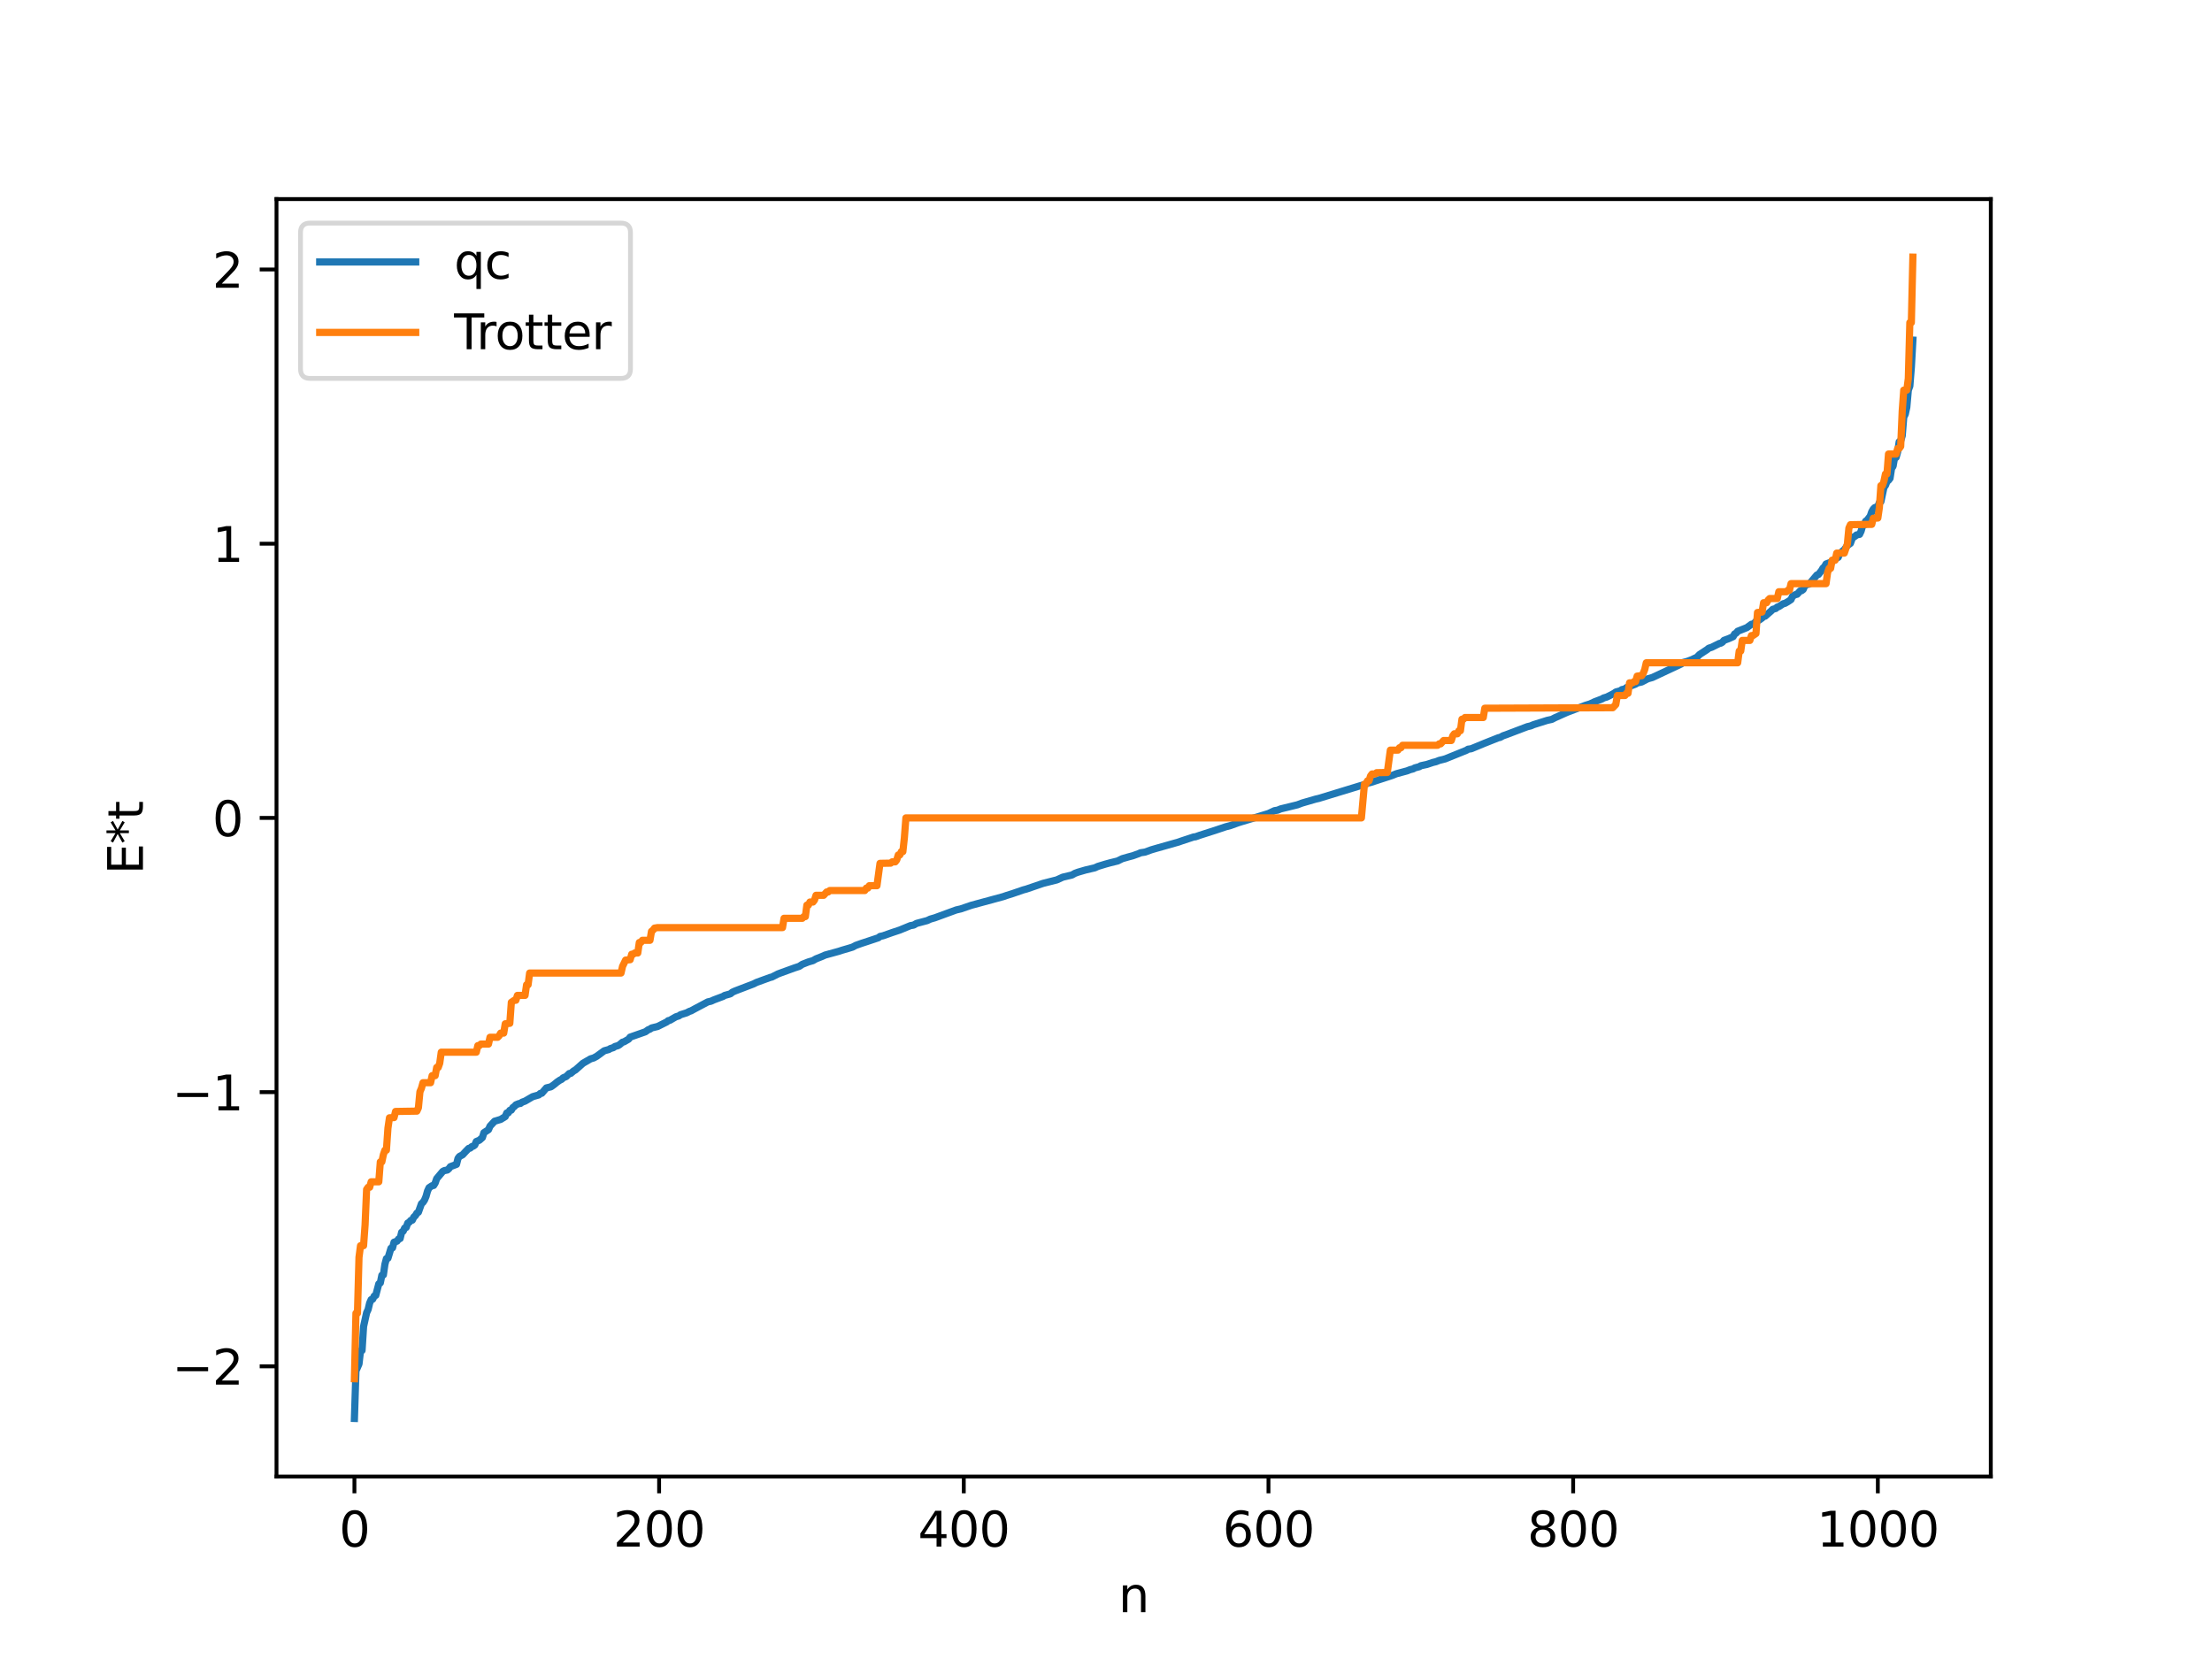 <?xml version="1.0" encoding="utf-8" standalone="no"?>
<!DOCTYPE svg PUBLIC "-//W3C//DTD SVG 1.1//EN"
  "http://www.w3.org/Graphics/SVG/1.1/DTD/svg11.dtd">
<svg xmlns:xlink="http://www.w3.org/1999/xlink" width="460.8pt" height="345.6pt" viewBox="0 0 460.8 345.6" xmlns="http://www.w3.org/2000/svg" version="1.1">
 <defs>
  <style type="text/css">*{stroke-linejoin: round; stroke-linecap: butt}</style>
 </defs>
 <g id="figure_1">
  <g id="patch_1">
   <path d="M 0 345.6 
L 460.8 345.6 
L 460.8 0 
L 0 0 
z
" style="fill: #ffffff"/>
  </g>
  <g id="axes_1">
   <g id="patch_2">
    <path d="M 57.6 307.584 
L 414.72 307.584 
L 414.72 41.472 
L 57.6 41.472 
z
" style="fill: #ffffff"/>
   </g>
   <g id="matplotlib.axis_1">
    <g id="xtick_1">
     <g id="line2d_1">
      <defs>
       <path id="m6c3ddcaef8" d="M 0 0 
L 0 3.5 
" style="stroke: #000000; stroke-width: 0.8"/>
      </defs>
      <g>
       <use xlink:href="#m6c3ddcaef8" x="73.833" y="307.584" style="stroke: #000000; stroke-width: 0.8"/>
      </g>
     </g>
     <g id="text_1">
      <!-- 0 -->
      <g transform="translate(70.651 322.182) scale(0.1 -0.1)">
       <defs>
        <path id="DejaVuSans-30" d="M 2034 4250 
Q 1547 4250 1301 3770 
Q 1056 3291 1056 2328 
Q 1056 1369 1301 889 
Q 1547 409 2034 409 
Q 2525 409 2770 889 
Q 3016 1369 3016 2328 
Q 3016 3291 2770 3770 
Q 2525 4250 2034 4250 
z
M 2034 4750 
Q 2819 4750 3233 4129 
Q 3647 3509 3647 2328 
Q 3647 1150 3233 529 
Q 2819 -91 2034 -91 
Q 1250 -91 836 529 
Q 422 1150 422 2328 
Q 422 3509 836 4129 
Q 1250 4750 2034 4750 
z
" transform="scale(0.016)"/>
       </defs>
       <use xlink:href="#DejaVuSans-30"/>
      </g>
     </g>
    </g>
    <g id="xtick_2">
     <g id="line2d_2">
      <g>
       <use xlink:href="#m6c3ddcaef8" x="137.304" y="307.584" style="stroke: #000000; stroke-width: 0.8"/>
      </g>
     </g>
     <g id="text_2">
      <!-- 200 -->
      <g transform="translate(127.76 322.182) scale(0.1 -0.1)">
       <defs>
        <path id="DejaVuSans-32" d="M 1228 531 
L 3431 531 
L 3431 0 
L 469 0 
L 469 531 
Q 828 903 1448 1529 
Q 2069 2156 2228 2338 
Q 2531 2678 2651 2914 
Q 2772 3150 2772 3378 
Q 2772 3750 2511 3984 
Q 2250 4219 1831 4219 
Q 1534 4219 1204 4116 
Q 875 4013 500 3803 
L 500 4441 
Q 881 4594 1212 4672 
Q 1544 4750 1819 4750 
Q 2544 4750 2975 4387 
Q 3406 4025 3406 3419 
Q 3406 3131 3298 2873 
Q 3191 2616 2906 2266 
Q 2828 2175 2409 1742 
Q 1991 1309 1228 531 
z
" transform="scale(0.016)"/>
       </defs>
       <use xlink:href="#DejaVuSans-32"/>
       <use xlink:href="#DejaVuSans-30" x="63.623"/>
       <use xlink:href="#DejaVuSans-30" x="127.246"/>
      </g>
     </g>
    </g>
    <g id="xtick_3">
     <g id="line2d_3">
      <g>
       <use xlink:href="#m6c3ddcaef8" x="200.775" y="307.584" style="stroke: #000000; stroke-width: 0.8"/>
      </g>
     </g>
     <g id="text_3">
      <!-- 400 -->
      <g transform="translate(191.231 322.182) scale(0.1 -0.1)">
       <defs>
        <path id="DejaVuSans-34" d="M 2419 4116 
L 825 1625 
L 2419 1625 
L 2419 4116 
z
M 2253 4666 
L 3047 4666 
L 3047 1625 
L 3713 1625 
L 3713 1100 
L 3047 1100 
L 3047 0 
L 2419 0 
L 2419 1100 
L 313 1100 
L 313 1709 
L 2253 4666 
z
" transform="scale(0.016)"/>
       </defs>
       <use xlink:href="#DejaVuSans-34"/>
       <use xlink:href="#DejaVuSans-30" x="63.623"/>
       <use xlink:href="#DejaVuSans-30" x="127.246"/>
      </g>
     </g>
    </g>
    <g id="xtick_4">
     <g id="line2d_4">
      <g>
       <use xlink:href="#m6c3ddcaef8" x="264.246" y="307.584" style="stroke: #000000; stroke-width: 0.8"/>
      </g>
     </g>
     <g id="text_4">
      <!-- 600 -->
      <g transform="translate(254.702 322.182) scale(0.1 -0.1)">
       <defs>
        <path id="DejaVuSans-36" d="M 2113 2584 
Q 1688 2584 1439 2293 
Q 1191 2003 1191 1497 
Q 1191 994 1439 701 
Q 1688 409 2113 409 
Q 2538 409 2786 701 
Q 3034 994 3034 1497 
Q 3034 2003 2786 2293 
Q 2538 2584 2113 2584 
z
M 3366 4563 
L 3366 3988 
Q 3128 4100 2886 4159 
Q 2644 4219 2406 4219 
Q 1781 4219 1451 3797 
Q 1122 3375 1075 2522 
Q 1259 2794 1537 2939 
Q 1816 3084 2150 3084 
Q 2853 3084 3261 2657 
Q 3669 2231 3669 1497 
Q 3669 778 3244 343 
Q 2819 -91 2113 -91 
Q 1303 -91 875 529 
Q 447 1150 447 2328 
Q 447 3434 972 4092 
Q 1497 4750 2381 4750 
Q 2619 4750 2861 4703 
Q 3103 4656 3366 4563 
z
" transform="scale(0.016)"/>
       </defs>
       <use xlink:href="#DejaVuSans-36"/>
       <use xlink:href="#DejaVuSans-30" x="63.623"/>
       <use xlink:href="#DejaVuSans-30" x="127.246"/>
      </g>
     </g>
    </g>
    <g id="xtick_5">
     <g id="line2d_5">
      <g>
       <use xlink:href="#m6c3ddcaef8" x="327.717" y="307.584" style="stroke: #000000; stroke-width: 0.8"/>
      </g>
     </g>
     <g id="text_5">
      <!-- 800 -->
      <g transform="translate(318.173 322.182) scale(0.1 -0.1)">
       <defs>
        <path id="DejaVuSans-38" d="M 2034 2216 
Q 1584 2216 1326 1975 
Q 1069 1734 1069 1313 
Q 1069 891 1326 650 
Q 1584 409 2034 409 
Q 2484 409 2743 651 
Q 3003 894 3003 1313 
Q 3003 1734 2745 1975 
Q 2488 2216 2034 2216 
z
M 1403 2484 
Q 997 2584 770 2862 
Q 544 3141 544 3541 
Q 544 4100 942 4425 
Q 1341 4750 2034 4750 
Q 2731 4750 3128 4425 
Q 3525 4100 3525 3541 
Q 3525 3141 3298 2862 
Q 3072 2584 2669 2484 
Q 3125 2378 3379 2068 
Q 3634 1759 3634 1313 
Q 3634 634 3220 271 
Q 2806 -91 2034 -91 
Q 1263 -91 848 271 
Q 434 634 434 1313 
Q 434 1759 690 2068 
Q 947 2378 1403 2484 
z
M 1172 3481 
Q 1172 3119 1398 2916 
Q 1625 2713 2034 2713 
Q 2441 2713 2670 2916 
Q 2900 3119 2900 3481 
Q 2900 3844 2670 4047 
Q 2441 4250 2034 4250 
Q 1625 4250 1398 4047 
Q 1172 3844 1172 3481 
z
" transform="scale(0.016)"/>
       </defs>
       <use xlink:href="#DejaVuSans-38"/>
       <use xlink:href="#DejaVuSans-30" x="63.623"/>
       <use xlink:href="#DejaVuSans-30" x="127.246"/>
      </g>
     </g>
    </g>
    <g id="xtick_6">
     <g id="line2d_6">
      <g>
       <use xlink:href="#m6c3ddcaef8" x="391.188" y="307.584" style="stroke: #000000; stroke-width: 0.8"/>
      </g>
     </g>
     <g id="text_6">
      <!-- 1000 -->
      <g transform="translate(378.463 322.182) scale(0.1 -0.1)">
       <defs>
        <path id="DejaVuSans-31" d="M 794 531 
L 1825 531 
L 1825 4091 
L 703 3866 
L 703 4441 
L 1819 4666 
L 2450 4666 
L 2450 531 
L 3481 531 
L 3481 0 
L 794 0 
L 794 531 
z
" transform="scale(0.016)"/>
       </defs>
       <use xlink:href="#DejaVuSans-31"/>
       <use xlink:href="#DejaVuSans-30" x="63.623"/>
       <use xlink:href="#DejaVuSans-30" x="127.246"/>
       <use xlink:href="#DejaVuSans-30" x="190.869"/>
      </g>
     </g>
    </g>
    <g id="text_7">
     <!-- n -->
     <g transform="translate(232.991 335.861) scale(0.1 -0.1)">
      <defs>
       <path id="DejaVuSans-6e" d="M 3513 2113 
L 3513 0 
L 2938 0 
L 2938 2094 
Q 2938 2591 2744 2837 
Q 2550 3084 2163 3084 
Q 1697 3084 1428 2787 
Q 1159 2491 1159 1978 
L 1159 0 
L 581 0 
L 581 3500 
L 1159 3500 
L 1159 2956 
Q 1366 3272 1645 3428 
Q 1925 3584 2291 3584 
Q 2894 3584 3203 3211 
Q 3513 2838 3513 2113 
z
" transform="scale(0.016)"/>
      </defs>
      <use xlink:href="#DejaVuSans-6e"/>
     </g>
    </g>
   </g>
   <g id="matplotlib.axis_2">
    <g id="ytick_1">
     <g id="line2d_7">
      <defs>
       <path id="mc3194dd597" d="M 0 0 
L -3.5 0 
" style="stroke: #000000; stroke-width: 0.8"/>
      </defs>
      <g>
       <use xlink:href="#mc3194dd597" x="57.6" y="284.636" style="stroke: #000000; stroke-width: 0.8"/>
      </g>
     </g>
     <g id="text_8">
      <!-- −2 -->
      <g transform="translate(35.858 288.436) scale(0.1 -0.1)">
       <defs>
        <path id="DejaVuSans-2212" d="M 678 2272 
L 4684 2272 
L 4684 1741 
L 678 1741 
L 678 2272 
z
" transform="scale(0.016)"/>
       </defs>
       <use xlink:href="#DejaVuSans-2212"/>
       <use xlink:href="#DejaVuSans-32" x="83.789"/>
      </g>
     </g>
    </g>
    <g id="ytick_2">
     <g id="line2d_8">
      <g>
       <use xlink:href="#mc3194dd597" x="57.6" y="227.511" style="stroke: #000000; stroke-width: 0.8"/>
      </g>
     </g>
     <g id="text_9">
      <!-- −1 -->
      <g transform="translate(35.858 231.311) scale(0.1 -0.1)">
       <use xlink:href="#DejaVuSans-2212"/>
       <use xlink:href="#DejaVuSans-31" x="83.789"/>
      </g>
     </g>
    </g>
    <g id="ytick_3">
     <g id="line2d_9">
      <g>
       <use xlink:href="#mc3194dd597" x="57.6" y="170.386" style="stroke: #000000; stroke-width: 0.8"/>
      </g>
     </g>
     <g id="text_10">
      <!-- 0 -->
      <g transform="translate(44.237 174.186) scale(0.1 -0.1)">
       <use xlink:href="#DejaVuSans-30"/>
      </g>
     </g>
    </g>
    <g id="ytick_4">
     <g id="line2d_10">
      <g>
       <use xlink:href="#mc3194dd597" x="57.6" y="113.261" style="stroke: #000000; stroke-width: 0.8"/>
      </g>
     </g>
     <g id="text_11">
      <!-- 1 -->
      <g transform="translate(44.237 117.061) scale(0.1 -0.1)">
       <use xlink:href="#DejaVuSans-31"/>
      </g>
     </g>
    </g>
    <g id="ytick_5">
     <g id="line2d_11">
      <g>
       <use xlink:href="#mc3194dd597" x="57.6" y="56.136" style="stroke: #000000; stroke-width: 0.8"/>
      </g>
     </g>
     <g id="text_12">
      <!-- 2 -->
      <g transform="translate(44.237 59.936) scale(0.1 -0.1)">
       <use xlink:href="#DejaVuSans-32"/>
      </g>
     </g>
    </g>
    <g id="text_13">
     <!-- E*t -->
     <g transform="translate(29.778 182.148) rotate(-90) scale(0.1 -0.1)">
      <defs>
       <path id="DejaVuSans-45" d="M 628 4666 
L 3578 4666 
L 3578 4134 
L 1259 4134 
L 1259 2753 
L 3481 2753 
L 3481 2222 
L 1259 2222 
L 1259 531 
L 3634 531 
L 3634 0 
L 628 0 
L 628 4666 
z
" transform="scale(0.016)"/>
       <path id="DejaVuSans-2a" d="M 3009 3897 
L 1888 3291 
L 3009 2681 
L 2828 2375 
L 1778 3009 
L 1778 1831 
L 1422 1831 
L 1422 3009 
L 372 2375 
L 191 2681 
L 1313 3291 
L 191 3897 
L 372 4206 
L 1422 3572 
L 1422 4750 
L 1778 4750 
L 1778 3572 
L 2828 4206 
L 3009 3897 
z
" transform="scale(0.016)"/>
       <path id="DejaVuSans-74" d="M 1172 4494 
L 1172 3500 
L 2356 3500 
L 2356 3053 
L 1172 3053 
L 1172 1153 
Q 1172 725 1289 603 
Q 1406 481 1766 481 
L 2356 481 
L 2356 0 
L 1766 0 
Q 1100 0 847 248 
Q 594 497 594 1153 
L 594 3053 
L 172 3053 
L 172 3500 
L 594 3500 
L 594 4494 
L 1172 4494 
z
" transform="scale(0.016)"/>
      </defs>
      <use xlink:href="#DejaVuSans-45"/>
      <use xlink:href="#DejaVuSans-2a" x="63.184"/>
      <use xlink:href="#DejaVuSans-74" x="113.184"/>
     </g>
    </g>
   </g>
   <g id="line2d_12">
    <path d="M 73.833 295.488 
L 74.15 285.587 
L 74.785 284.132 
L 75.102 281.394 
L 75.42 281.333 
L 75.737 276.339 
L 76.372 273.466 
L 76.689 272.783 
L 77.006 271.443 
L 77.324 270.73 
L 77.641 270.64 
L 77.958 269.989 
L 78.276 269.854 
L 78.91 267.448 
L 79.228 267.249 
L 79.545 265.669 
L 79.862 265.593 
L 80.18 263.392 
L 80.497 262.189 
L 80.815 262.114 
L 81.449 260.03 
L 81.767 259.954 
L 82.084 258.773 
L 82.719 258.55 
L 83.036 258.092 
L 83.353 258.013 
L 83.671 256.699 
L 83.988 256.485 
L 84.305 255.819 
L 84.623 255.694 
L 84.94 254.784 
L 85.258 254.613 
L 85.575 254.238 
L 85.892 254.182 
L 86.21 253.525 
L 86.527 253.25 
L 86.844 252.716 
L 87.162 252.524 
L 87.796 250.75 
L 88.114 250.478 
L 88.431 249.996 
L 88.748 249.235 
L 89.066 248.104 
L 89.383 247.421 
L 90.018 246.998 
L 90.335 246.951 
L 90.653 246.445 
L 90.97 245.533 
L 92.239 244.024 
L 92.557 243.862 
L 93.191 243.732 
L 93.509 243.459 
L 93.826 243.036 
L 95.096 242.556 
L 95.413 241.311 
L 95.73 240.898 
L 96.365 240.57 
L 97 239.881 
L 97.634 239.234 
L 97.952 239.172 
L 98.269 238.868 
L 98.586 238.77 
L 98.904 238.529 
L 99.221 237.795 
L 99.856 237.531 
L 100.491 236.972 
L 100.808 235.958 
L 101.76 235.339 
L 102.077 234.599 
L 103.029 233.572 
L 104.299 233.195 
L 105.251 232.605 
L 105.568 231.85 
L 105.886 231.828 
L 106.203 231.306 
L 106.52 231.252 
L 106.838 230.717 
L 107.155 230.505 
L 107.472 230.153 
L 108.107 229.897 
L 108.424 229.861 
L 108.742 229.614 
L 109.377 229.383 
L 110.963 228.458 
L 112.233 228.094 
L 112.55 227.786 
L 112.867 227.744 
L 113.82 226.632 
L 114.772 226.401 
L 115.406 225.949 
L 116.041 225.421 
L 116.676 224.99 
L 116.993 224.853 
L 117.31 224.527 
L 117.945 224.27 
L 118.58 223.638 
L 118.897 223.608 
L 119.532 223.076 
L 119.849 222.913 
L 121.436 221.505 
L 123.023 220.581 
L 123.658 220.397 
L 124.292 220.053 
L 125.879 218.896 
L 126.831 218.636 
L 127.148 218.436 
L 127.783 218.238 
L 128.1 218.002 
L 128.735 217.826 
L 129.053 217.635 
L 129.687 217.104 
L 130.005 217.025 
L 130.957 216.475 
L 131.274 216.052 
L 134.448 214.94 
L 135.082 214.487 
L 135.4 214.4 
L 135.717 214.148 
L 136.986 213.841 
L 138.891 212.889 
L 139.208 212.621 
L 139.525 212.56 
L 140.795 211.823 
L 141.429 211.625 
L 141.747 211.392 
L 143.016 210.997 
L 143.651 210.675 
L 143.968 210.577 
L 144.603 210.225 
L 147.459 208.71 
L 148.094 208.573 
L 148.729 208.286 
L 150.633 207.57 
L 150.95 207.369 
L 151.902 207.108 
L 152.22 206.995 
L 152.537 206.706 
L 153.172 206.421 
L 156.98 204.966 
L 157.615 204.647 
L 160.471 203.609 
L 160.788 203.539 
L 162.058 202.894 
L 162.692 202.655 
L 165.548 201.619 
L 166.5 201.31 
L 167.135 200.887 
L 168.405 200.389 
L 169.357 200.112 
L 169.991 199.744 
L 171.261 199.241 
L 171.896 198.953 
L 174.752 198.17 
L 175.386 197.958 
L 176.973 197.494 
L 177.608 197.298 
L 178.243 196.954 
L 179.512 196.503 
L 180.781 196.087 
L 183.003 195.346 
L 183.32 195.078 
L 183.955 194.941 
L 185.859 194.268 
L 187.446 193.741 
L 189.667 192.825 
L 190.302 192.719 
L 190.937 192.362 
L 193.158 191.771 
L 193.793 191.469 
L 194.745 191.194 
L 199.188 189.563 
L 200.14 189.342 
L 202.362 188.584 
L 209.026 186.775 
L 209.661 186.55 
L 210.93 186.153 
L 213.152 185.388 
L 213.786 185.218 
L 217.277 184.025 
L 220.134 183.304 
L 221.403 182.729 
L 223.307 182.277 
L 223.942 181.923 
L 224.577 181.691 
L 226.163 181.228 
L 228.067 180.784 
L 228.702 180.49 
L 230.289 180.007 
L 231.241 179.746 
L 232.828 179.354 
L 233.78 178.881 
L 235.049 178.516 
L 236.001 178.263 
L 237.271 177.802 
L 237.588 177.651 
L 238.54 177.504 
L 239.81 177.04 
L 240.762 176.759 
L 245.522 175.411 
L 246.157 175.183 
L 248.696 174.345 
L 249.013 174.328 
L 249.965 173.991 
L 253.139 172.976 
L 255.36 172.23 
L 256.312 171.984 
L 257.899 171.41 
L 258.534 171.208 
L 260.438 170.637 
L 264.246 169.47 
L 265.515 168.874 
L 266.15 168.773 
L 266.785 168.509 
L 270.276 167.656 
L 271.228 167.296 
L 274.084 166.466 
L 274.719 166.324 
L 283.287 163.705 
L 284.557 163.341 
L 284.874 163.148 
L 285.509 163.009 
L 289.952 161.566 
L 290.904 161.181 
L 293.125 160.584 
L 293.76 160.332 
L 294.395 160.171 
L 294.712 159.973 
L 295.664 159.72 
L 295.981 159.517 
L 297.251 159.245 
L 298.52 158.821 
L 299.155 158.67 
L 299.79 158.412 
L 301.059 158.091 
L 305.502 156.29 
L 305.82 156.075 
L 306.454 155.982 
L 307.089 155.727 
L 309.31 154.81 
L 312.167 153.675 
L 312.484 153.624 
L 313.119 153.274 
L 313.753 153.058 
L 318.196 151.371 
L 318.831 151.229 
L 319.466 150.959 
L 322.322 150.064 
L 323.274 149.857 
L 323.909 149.523 
L 326.448 148.391 
L 330.256 146.94 
L 331.208 146.647 
L 332.16 146.201 
L 333.747 145.594 
L 334.064 145.398 
L 334.699 145.216 
L 335.651 144.741 
L 336.286 144.395 
L 336.603 144.156 
L 337.555 143.9 
L 337.872 143.656 
L 338.507 143.522 
L 338.824 143.235 
L 340.729 142.505 
L 341.046 142.282 
L 341.998 142.067 
L 343.267 141.403 
L 344.22 141.136 
L 350.249 138.305 
L 350.567 138.02 
L 351.519 137.764 
L 352.471 137.405 
L 353.105 137.092 
L 353.423 136.983 
L 354.058 136.344 
L 354.692 135.932 
L 355.644 135.307 
L 355.962 135.037 
L 356.596 134.831 
L 358.183 134.043 
L 358.5 133.975 
L 358.818 133.77 
L 359.135 133.4 
L 360.087 133.051 
L 361.039 132.63 
L 361.357 132.055 
L 361.674 131.894 
L 361.991 131.503 
L 363.896 130.748 
L 364.848 130.051 
L 365.165 129.999 
L 365.482 129.786 
L 365.8 129.432 
L 366.434 129.188 
L 367.069 128.748 
L 367.386 128.404 
L 367.704 128.37 
L 368.973 127.262 
L 369.291 126.936 
L 369.925 126.759 
L 370.243 126.455 
L 370.56 126.374 
L 371.512 125.746 
L 371.829 125.699 
L 372.464 125.329 
L 373.099 124.905 
L 373.416 124.199 
L 374.051 123.858 
L 374.368 123.795 
L 375.003 123.101 
L 375.32 123.043 
L 375.638 122.794 
L 375.955 122.047 
L 376.272 121.836 
L 376.907 121.662 
L 378.494 119.784 
L 378.811 119.675 
L 379.446 118.874 
L 379.763 118.336 
L 380.081 118.069 
L 380.398 117.49 
L 381.667 117.023 
L 381.985 116.775 
L 382.302 116.382 
L 382.937 116.093 
L 383.254 115.315 
L 384.206 114.504 
L 384.841 113.634 
L 385.476 113.183 
L 385.793 112.306 
L 386.11 111.862 
L 386.428 111.725 
L 386.745 111.444 
L 387.38 111.315 
L 387.697 110.649 
L 388.015 109.513 
L 388.332 109.392 
L 388.649 108.575 
L 388.967 108.355 
L 389.601 107.534 
L 389.919 106.614 
L 390.236 106.061 
L 390.553 105.743 
L 391.188 105.533 
L 391.505 104.69 
L 391.823 104.503 
L 392.458 101.542 
L 392.775 101.113 
L 393.092 100.303 
L 393.41 100.055 
L 393.727 99.637 
L 394.044 97.589 
L 394.362 97.129 
L 394.679 95.317 
L 394.996 95.283 
L 395.314 94.148 
L 395.631 92.036 
L 395.948 91.827 
L 396.266 90.771 
L 396.583 86.916 
L 396.9 86.282 
L 397.218 84.847 
L 397.535 81.284 
L 397.853 80.426 
L 398.17 76.502 
L 398.487 70.854 
L 398.487 70.854 
" clip-path="url(#p8ada8a0af6)" style="fill: none; stroke: #1f77b4; stroke-width: 1.5; stroke-linecap: square"/>
   </g>
   <g id="line2d_13">
    <path d="M 73.833 287.205 
L 74.15 273.573 
L 74.467 273.573 
L 74.785 261.921 
L 75.102 259.501 
L 75.737 259.501 
L 76.054 255.141 
L 76.372 247.781 
L 76.689 247.33 
L 77.006 247.33 
L 77.324 246.191 
L 78.91 246.191 
L 79.228 242.039 
L 79.545 242.039 
L 79.862 240.536 
L 80.18 239.607 
L 80.497 239.607 
L 80.815 235.016 
L 81.132 232.855 
L 82.084 232.818 
L 82.401 231.538 
L 86.844 231.466 
L 87.162 230.765 
L 87.479 227.438 
L 87.796 226.703 
L 88.114 225.551 
L 89.7 225.551 
L 90.018 224.08 
L 90.653 224.08 
L 90.97 222.37 
L 91.287 222.37 
L 91.605 221.479 
L 91.922 219.189 
L 99.221 219.189 
L 99.539 217.824 
L 99.856 217.824 
L 100.173 217.501 
L 101.76 217.501 
L 102.077 216.086 
L 103.664 216.086 
L 103.981 215.767 
L 104.299 215.216 
L 104.934 215.216 
L 105.251 213.276 
L 106.203 213.178 
L 106.52 208.799 
L 107.155 208.367 
L 107.472 208.367 
L 107.79 207.358 
L 109.377 207.358 
L 109.694 205.146 
L 110.011 205.146 
L 110.329 202.701 
L 129.37 202.701 
L 129.687 201.312 
L 130.322 200.006 
L 131.274 199.922 
L 131.591 198.786 
L 131.909 198.786 
L 132.226 198.526 
L 132.861 198.526 
L 133.178 196.339 
L 133.496 196.339 
L 133.813 195.881 
L 135.4 195.881 
L 135.717 194.015 
L 136.034 193.764 
L 136.352 193.343 
L 136.986 193.236 
L 163.01 193.236 
L 163.327 191.3 
L 167.135 191.3 
L 167.453 190.946 
L 167.77 190.946 
L 168.087 188.55 
L 168.405 188.55 
L 168.722 187.911 
L 169.357 187.911 
L 169.674 187.498 
L 169.991 186.509 
L 171.578 186.509 
L 172.213 185.812 
L 172.53 185.812 
L 172.848 185.517 
L 180.147 185.517 
L 180.464 185.008 
L 180.781 185.008 
L 181.099 184.508 
L 182.686 184.508 
L 183.32 179.851 
L 185.542 179.81 
L 185.859 179.539 
L 186.494 179.539 
L 186.811 179.13 
L 187.129 178.106 
L 187.446 178.106 
L 187.763 177.413 
L 188.081 177.413 
L 188.398 174.517 
L 188.715 170.386 
L 283.605 170.386 
L 284.239 163.36 
L 284.557 163.36 
L 284.874 162.667 
L 285.191 162.667 
L 285.509 161.642 
L 285.826 161.234 
L 286.461 161.234 
L 286.778 160.963 
L 289 160.922 
L 289.634 156.264 
L 291.221 156.264 
L 291.539 155.765 
L 291.856 155.765 
L 292.173 155.256 
L 299.472 155.256 
L 299.79 154.961 
L 300.107 154.961 
L 300.742 154.263 
L 302.329 154.263 
L 302.646 153.275 
L 302.963 152.862 
L 303.598 152.862 
L 303.915 152.223 
L 304.233 152.223 
L 304.55 149.826 
L 304.867 149.826 
L 305.185 149.473 
L 308.993 149.473 
L 309.31 147.536 
L 335.968 147.43 
L 336.603 146.758 
L 336.92 144.892 
L 338.507 144.892 
L 338.824 144.434 
L 339.142 144.434 
L 339.459 142.246 
L 340.094 142.246 
L 340.411 141.987 
L 340.729 141.987 
L 341.046 140.851 
L 341.681 140.767 
L 341.998 140.767 
L 342.315 140.262 
L 342.633 139.461 
L 342.95 138.072 
L 361.991 138.072 
L 362.309 135.627 
L 362.626 135.627 
L 362.943 133.414 
L 364.53 133.414 
L 364.848 132.406 
L 365.165 132.406 
L 365.8 131.974 
L 366.117 127.595 
L 367.069 127.497 
L 367.386 125.557 
L 368.021 125.557 
L 368.339 125.006 
L 368.656 124.686 
L 370.243 124.686 
L 370.56 123.272 
L 372.147 123.272 
L 372.464 122.949 
L 372.781 122.949 
L 373.099 121.584 
L 380.398 121.584 
L 380.715 119.293 
L 381.033 118.403 
L 381.35 118.403 
L 381.667 116.693 
L 382.302 116.693 
L 382.62 115.222 
L 384.206 115.222 
L 384.841 113.334 
L 385.158 110.007 
L 385.476 109.307 
L 389.919 109.234 
L 390.236 107.955 
L 391.188 107.918 
L 391.505 105.757 
L 391.823 101.166 
L 392.14 101.166 
L 392.458 100.237 
L 392.775 98.734 
L 393.092 98.734 
L 393.41 94.582 
L 394.996 94.582 
L 395.314 93.443 
L 395.631 93.443 
L 395.948 92.992 
L 396.266 85.632 
L 396.583 81.272 
L 397.218 81.272 
L 397.535 78.852 
L 397.853 67.199 
L 398.17 67.199 
L 398.487 53.568 
L 398.487 53.568 
" clip-path="url(#p8ada8a0af6)" style="fill: none; stroke: #ff7f0e; stroke-width: 1.5; stroke-linecap: square"/>
   </g>
   <g id="patch_3">
    <path d="M 57.6 307.584 
L 57.6 41.472 
" style="fill: none; stroke: #000000; stroke-width: 0.8; stroke-linejoin: miter; stroke-linecap: square"/>
   </g>
   <g id="patch_4">
    <path d="M 414.72 307.584 
L 414.72 41.472 
" style="fill: none; stroke: #000000; stroke-width: 0.8; stroke-linejoin: miter; stroke-linecap: square"/>
   </g>
   <g id="patch_5">
    <path d="M 57.6 307.584 
L 414.72 307.584 
" style="fill: none; stroke: #000000; stroke-width: 0.8; stroke-linejoin: miter; stroke-linecap: square"/>
   </g>
   <g id="patch_6">
    <path d="M 57.6 41.472 
L 414.72 41.472 
" style="fill: none; stroke: #000000; stroke-width: 0.8; stroke-linejoin: miter; stroke-linecap: square"/>
   </g>
   <g id="legend_1">
    <g id="patch_7">
     <path d="M 64.6 78.828 
L 129.342 78.828 
Q 131.342 78.828 131.342 76.828 
L 131.342 48.472 
Q 131.342 46.472 129.342 46.472 
L 64.6 46.472 
Q 62.6 46.472 62.6 48.472 
L 62.6 76.828 
Q 62.6 78.828 64.6 78.828 
z
" style="fill: #ffffff; opacity: 0.8; stroke: #cccccc; stroke-linejoin: miter"/>
    </g>
    <g id="line2d_14">
     <path d="M 66.6 54.57 
L 76.6 54.57 
L 86.6 54.57 
" style="fill: none; stroke: #1f77b4; stroke-width: 1.5; stroke-linecap: square"/>
    </g>
    <g id="text_14">
     <!-- qc -->
     <g transform="translate(94.6 58.07) scale(0.1 -0.1)">
      <defs>
       <path id="DejaVuSans-71" d="M 947 1747 
Q 947 1113 1208 752 
Q 1469 391 1925 391 
Q 2381 391 2643 752 
Q 2906 1113 2906 1747 
Q 2906 2381 2643 2742 
Q 2381 3103 1925 3103 
Q 1469 3103 1208 2742 
Q 947 2381 947 1747 
z
M 2906 525 
Q 2725 213 2448 61 
Q 2172 -91 1784 -91 
Q 1150 -91 751 415 
Q 353 922 353 1747 
Q 353 2572 751 3078 
Q 1150 3584 1784 3584 
Q 2172 3584 2448 3432 
Q 2725 3281 2906 2969 
L 2906 3500 
L 3481 3500 
L 3481 -1331 
L 2906 -1331 
L 2906 525 
z
" transform="scale(0.016)"/>
       <path id="DejaVuSans-63" d="M 3122 3366 
L 3122 2828 
Q 2878 2963 2633 3030 
Q 2388 3097 2138 3097 
Q 1578 3097 1268 2742 
Q 959 2388 959 1747 
Q 959 1106 1268 751 
Q 1578 397 2138 397 
Q 2388 397 2633 464 
Q 2878 531 3122 666 
L 3122 134 
Q 2881 22 2623 -34 
Q 2366 -91 2075 -91 
Q 1284 -91 818 406 
Q 353 903 353 1747 
Q 353 2603 823 3093 
Q 1294 3584 2113 3584 
Q 2378 3584 2631 3529 
Q 2884 3475 3122 3366 
z
" transform="scale(0.016)"/>
      </defs>
      <use xlink:href="#DejaVuSans-71"/>
      <use xlink:href="#DejaVuSans-63" x="63.477"/>
     </g>
    </g>
    <g id="line2d_15">
     <path d="M 66.6 69.249 
L 76.6 69.249 
L 86.6 69.249 
" style="fill: none; stroke: #ff7f0e; stroke-width: 1.5; stroke-linecap: square"/>
    </g>
    <g id="text_15">
     <!-- Trotter -->
     <g transform="translate(94.6 72.749) scale(0.1 -0.1)">
      <defs>
       <path id="DejaVuSans-54" d="M -19 4666 
L 3928 4666 
L 3928 4134 
L 2272 4134 
L 2272 0 
L 1638 0 
L 1638 4134 
L -19 4134 
L -19 4666 
z
" transform="scale(0.016)"/>
       <path id="DejaVuSans-72" d="M 2631 2963 
Q 2534 3019 2420 3045 
Q 2306 3072 2169 3072 
Q 1681 3072 1420 2755 
Q 1159 2438 1159 1844 
L 1159 0 
L 581 0 
L 581 3500 
L 1159 3500 
L 1159 2956 
Q 1341 3275 1631 3429 
Q 1922 3584 2338 3584 
Q 2397 3584 2469 3576 
Q 2541 3569 2628 3553 
L 2631 2963 
z
" transform="scale(0.016)"/>
       <path id="DejaVuSans-6f" d="M 1959 3097 
Q 1497 3097 1228 2736 
Q 959 2375 959 1747 
Q 959 1119 1226 758 
Q 1494 397 1959 397 
Q 2419 397 2687 759 
Q 2956 1122 2956 1747 
Q 2956 2369 2687 2733 
Q 2419 3097 1959 3097 
z
M 1959 3584 
Q 2709 3584 3137 3096 
Q 3566 2609 3566 1747 
Q 3566 888 3137 398 
Q 2709 -91 1959 -91 
Q 1206 -91 779 398 
Q 353 888 353 1747 
Q 353 2609 779 3096 
Q 1206 3584 1959 3584 
z
" transform="scale(0.016)"/>
       <path id="DejaVuSans-65" d="M 3597 1894 
L 3597 1613 
L 953 1613 
Q 991 1019 1311 708 
Q 1631 397 2203 397 
Q 2534 397 2845 478 
Q 3156 559 3463 722 
L 3463 178 
Q 3153 47 2828 -22 
Q 2503 -91 2169 -91 
Q 1331 -91 842 396 
Q 353 884 353 1716 
Q 353 2575 817 3079 
Q 1281 3584 2069 3584 
Q 2775 3584 3186 3129 
Q 3597 2675 3597 1894 
z
M 3022 2063 
Q 3016 2534 2758 2815 
Q 2500 3097 2075 3097 
Q 1594 3097 1305 2825 
Q 1016 2553 972 2059 
L 3022 2063 
z
" transform="scale(0.016)"/>
      </defs>
      <use xlink:href="#DejaVuSans-54"/>
      <use xlink:href="#DejaVuSans-72" x="46.334"/>
      <use xlink:href="#DejaVuSans-6f" x="85.197"/>
      <use xlink:href="#DejaVuSans-74" x="146.379"/>
      <use xlink:href="#DejaVuSans-74" x="185.588"/>
      <use xlink:href="#DejaVuSans-65" x="224.797"/>
      <use xlink:href="#DejaVuSans-72" x="286.32"/>
     </g>
    </g>
   </g>
  </g>
 </g>
 <defs>
  <clipPath id="p8ada8a0af6">
   <rect x="57.6" y="41.472" width="357.12" height="266.112"/>
  </clipPath>
 </defs>
</svg>
